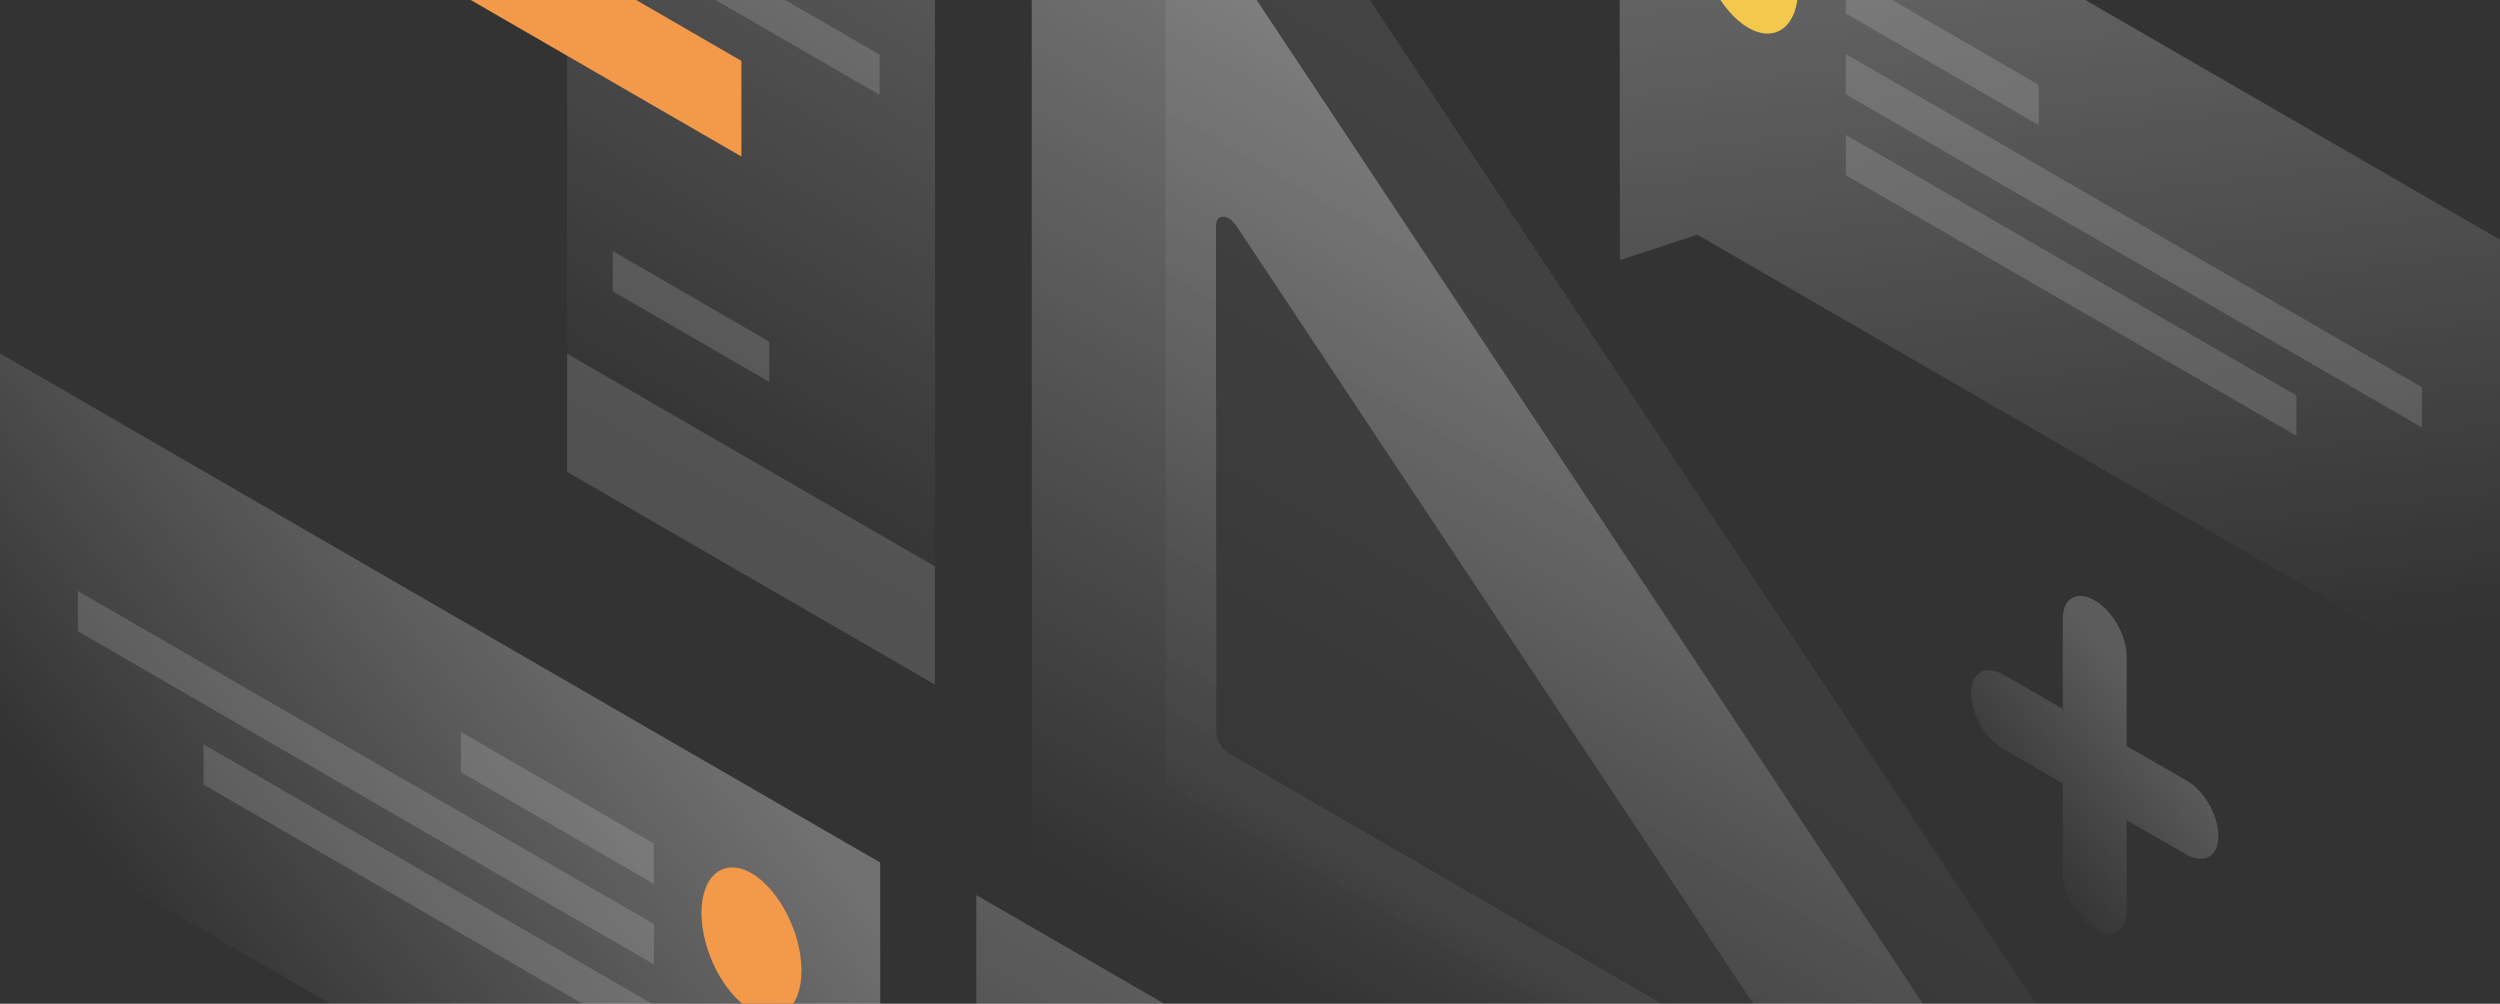 <svg width="269" height="108" viewBox="0 0 269 108" fill="none" xmlns="http://www.w3.org/2000/svg">
<rect x="0" y="0" width="269" height="108" fill="#333333" stroke="none"/>
<path opacity="0.1" d="M125.395 -33.152L252.001 157.618L125.427 84.458L125.395 -33.152Z" fill="url(#paint0_linear)"/>
<path opacity="0.4" d="M246.27 170.937C247.575 171.702 248.148 170.141 247.13 168.611L113.235 -33.12C112.343 -34.49 111.006 -34.522 111.006 -33.184L111.038 91.15C111.038 92.042 111.643 93.094 112.407 93.54L246.27 170.937ZM130.839 24.299C130.839 22.961 132.176 22.993 133.067 24.363L191.77 112.69C192.789 114.219 192.216 115.781 190.91 115.016L132.24 81.081C131.476 80.635 130.871 79.583 130.871 78.691L130.839 24.299Z" fill="url(#paint1_linear)"/>
<path opacity="0.3" d="M174.261 -28.978L269 25.797V75.218L182.634 25.255L174.293 27.995L174.261 -28.978Z" fill="url(#paint2_linear)"/>
<path d="M193.489 -1.288C193.489 2.791 191.069 4.703 188.109 2.982C185.148 1.261 182.729 -3.423 182.729 -7.501C182.729 -11.58 185.148 -13.492 188.109 -11.771C191.101 -10.05 193.489 -5.366 193.489 -1.288Z" fill="#F2C94C"/>
<path opacity="0.15" d="M198.614 -2.881L219.37 9.132V13.465L198.614 1.452V-2.881Z" fill="white"/>
<path opacity="0.15" d="M198.614 5.818L260.596 41.665V45.998L198.614 10.151V5.818Z" fill="white"/>
<path opacity="0.15" d="M198.614 14.517L247.098 42.557V46.891L198.614 18.85V14.517Z" fill="white"/>
<path opacity="0.3" d="M94.707 92.807L0 38.032V87.454L86.367 137.384L94.739 149.78L94.707 92.807Z" fill="url(#paint3_linear)"/>
<path d="M75.479 98.224C75.479 102.302 77.899 106.986 80.859 108.707C83.82 110.428 86.239 108.516 86.239 104.437C86.239 100.358 83.82 95.674 80.859 93.954C77.899 92.265 75.479 94.177 75.479 98.224Z" fill="#F2994A"/>
<path opacity="0.15" d="M70.354 90.767L49.598 78.755V83.088L70.354 95.101V90.767Z" fill="white"/>
<path opacity="0.15" d="M70.386 99.434L8.372 63.587V67.921L70.354 103.768L70.386 99.434Z" fill="white"/>
<path opacity="0.15" d="M70.386 108.133L21.902 80.093V84.426L70.386 112.467V108.133Z" fill="white"/>
<path opacity="0.2" d="M61.026 -35L100.596 -12.122L100.628 73.688L61.026 50.81V-35Z" fill="url(#paint4_linear)"/>
<path d="M48.643 -11.453L79.777 6.551V16.843L48.643 -1.16V-11.453Z" fill="#F2994A"/>
<path opacity="0.15" d="M61.026 38.064L100.596 60.943V73.656L61.026 50.778V38.064Z" fill="white"/>
<path opacity="0.15" d="M65.929 -10.72L94.644 5.882V10.215L65.929 -6.386V-10.72Z" fill="white"/>
<path opacity="0.15" d="M82.769 36.758V41.091L65.929 31.341V27.007L82.769 36.758Z" fill="white"/>
<path opacity="0.2" d="M144.623 119.19L105.053 96.312L105.085 182.122L144.655 205L144.623 119.19Z" fill="url(#paint5_linear)"/>
<path opacity="0.2" d="M225.387 64.607C227.297 65.69 228.825 68.367 228.825 70.566V80.284L235.256 83.98C237.166 85.064 238.694 87.74 238.694 89.939C238.694 92.138 237.166 93.03 235.256 91.946L228.825 88.25V97.969C228.825 100.167 227.297 101.059 225.387 99.976C223.477 98.893 221.949 96.216 221.949 94.017V84.299L215.518 80.571C213.608 79.487 212.08 76.811 212.08 74.58C212.08 72.382 213.608 71.49 215.518 72.573L221.949 76.269V66.551C221.949 64.384 223.477 63.492 225.387 64.607Z" fill="url(#paint6_linear)"/>
<defs>
<linearGradient id="paint0_linear" x1="217.619" y1="12.142" x2="152.71" y2="124.394" gradientUnits="userSpaceOnUse">
<stop stop-color="white"/>
<stop offset="1" stop-color="white" stop-opacity="0"/>
</linearGradient>
<linearGradient id="paint1_linear" x1="210.69" y1="14.156" x2="144.958" y2="127.763" gradientUnits="userSpaceOnUse">
<stop stop-color="white"/>
<stop offset="0.896" stop-color="white" stop-opacity="0"/>
</linearGradient>
<linearGradient id="paint2_linear" x1="214.973" y1="-27.362" x2="227.18" y2="72.058" gradientUnits="userSpaceOnUse">
<stop stop-color="white"/>
<stop offset="1" stop-color="white" stop-opacity="0"/>
</linearGradient>
<linearGradient id="paint3_linear" x1="74.06" y1="73.002" x2="25.108" y2="111.275" gradientUnits="userSpaceOnUse">
<stop stop-color="white"/>
<stop offset="1" stop-color="white" stop-opacity="0"/>
</linearGradient>
<linearGradient id="paint4_linear" x1="99.375" y1="-12.82" x2="65.123" y2="46.416" gradientUnits="userSpaceOnUse">
<stop stop-color="white"/>
<stop offset="1" stop-color="white" stop-opacity="0"/>
</linearGradient>
<linearGradient id="paint5_linear" x1="143.423" y1="118.494" x2="109.17" y2="177.729" gradientUnits="userSpaceOnUse">
<stop stop-color="white"/>
<stop offset="1" stop-color="white" stop-opacity="0"/>
</linearGradient>
<linearGradient id="paint6_linear" x1="232.032" y1="77.024" x2="215.352" y2="90.175" gradientUnits="userSpaceOnUse">
<stop stop-color="white"/>
<stop offset="1" stop-color="white" stop-opacity="0"/>
</linearGradient>
</defs>
</svg>
